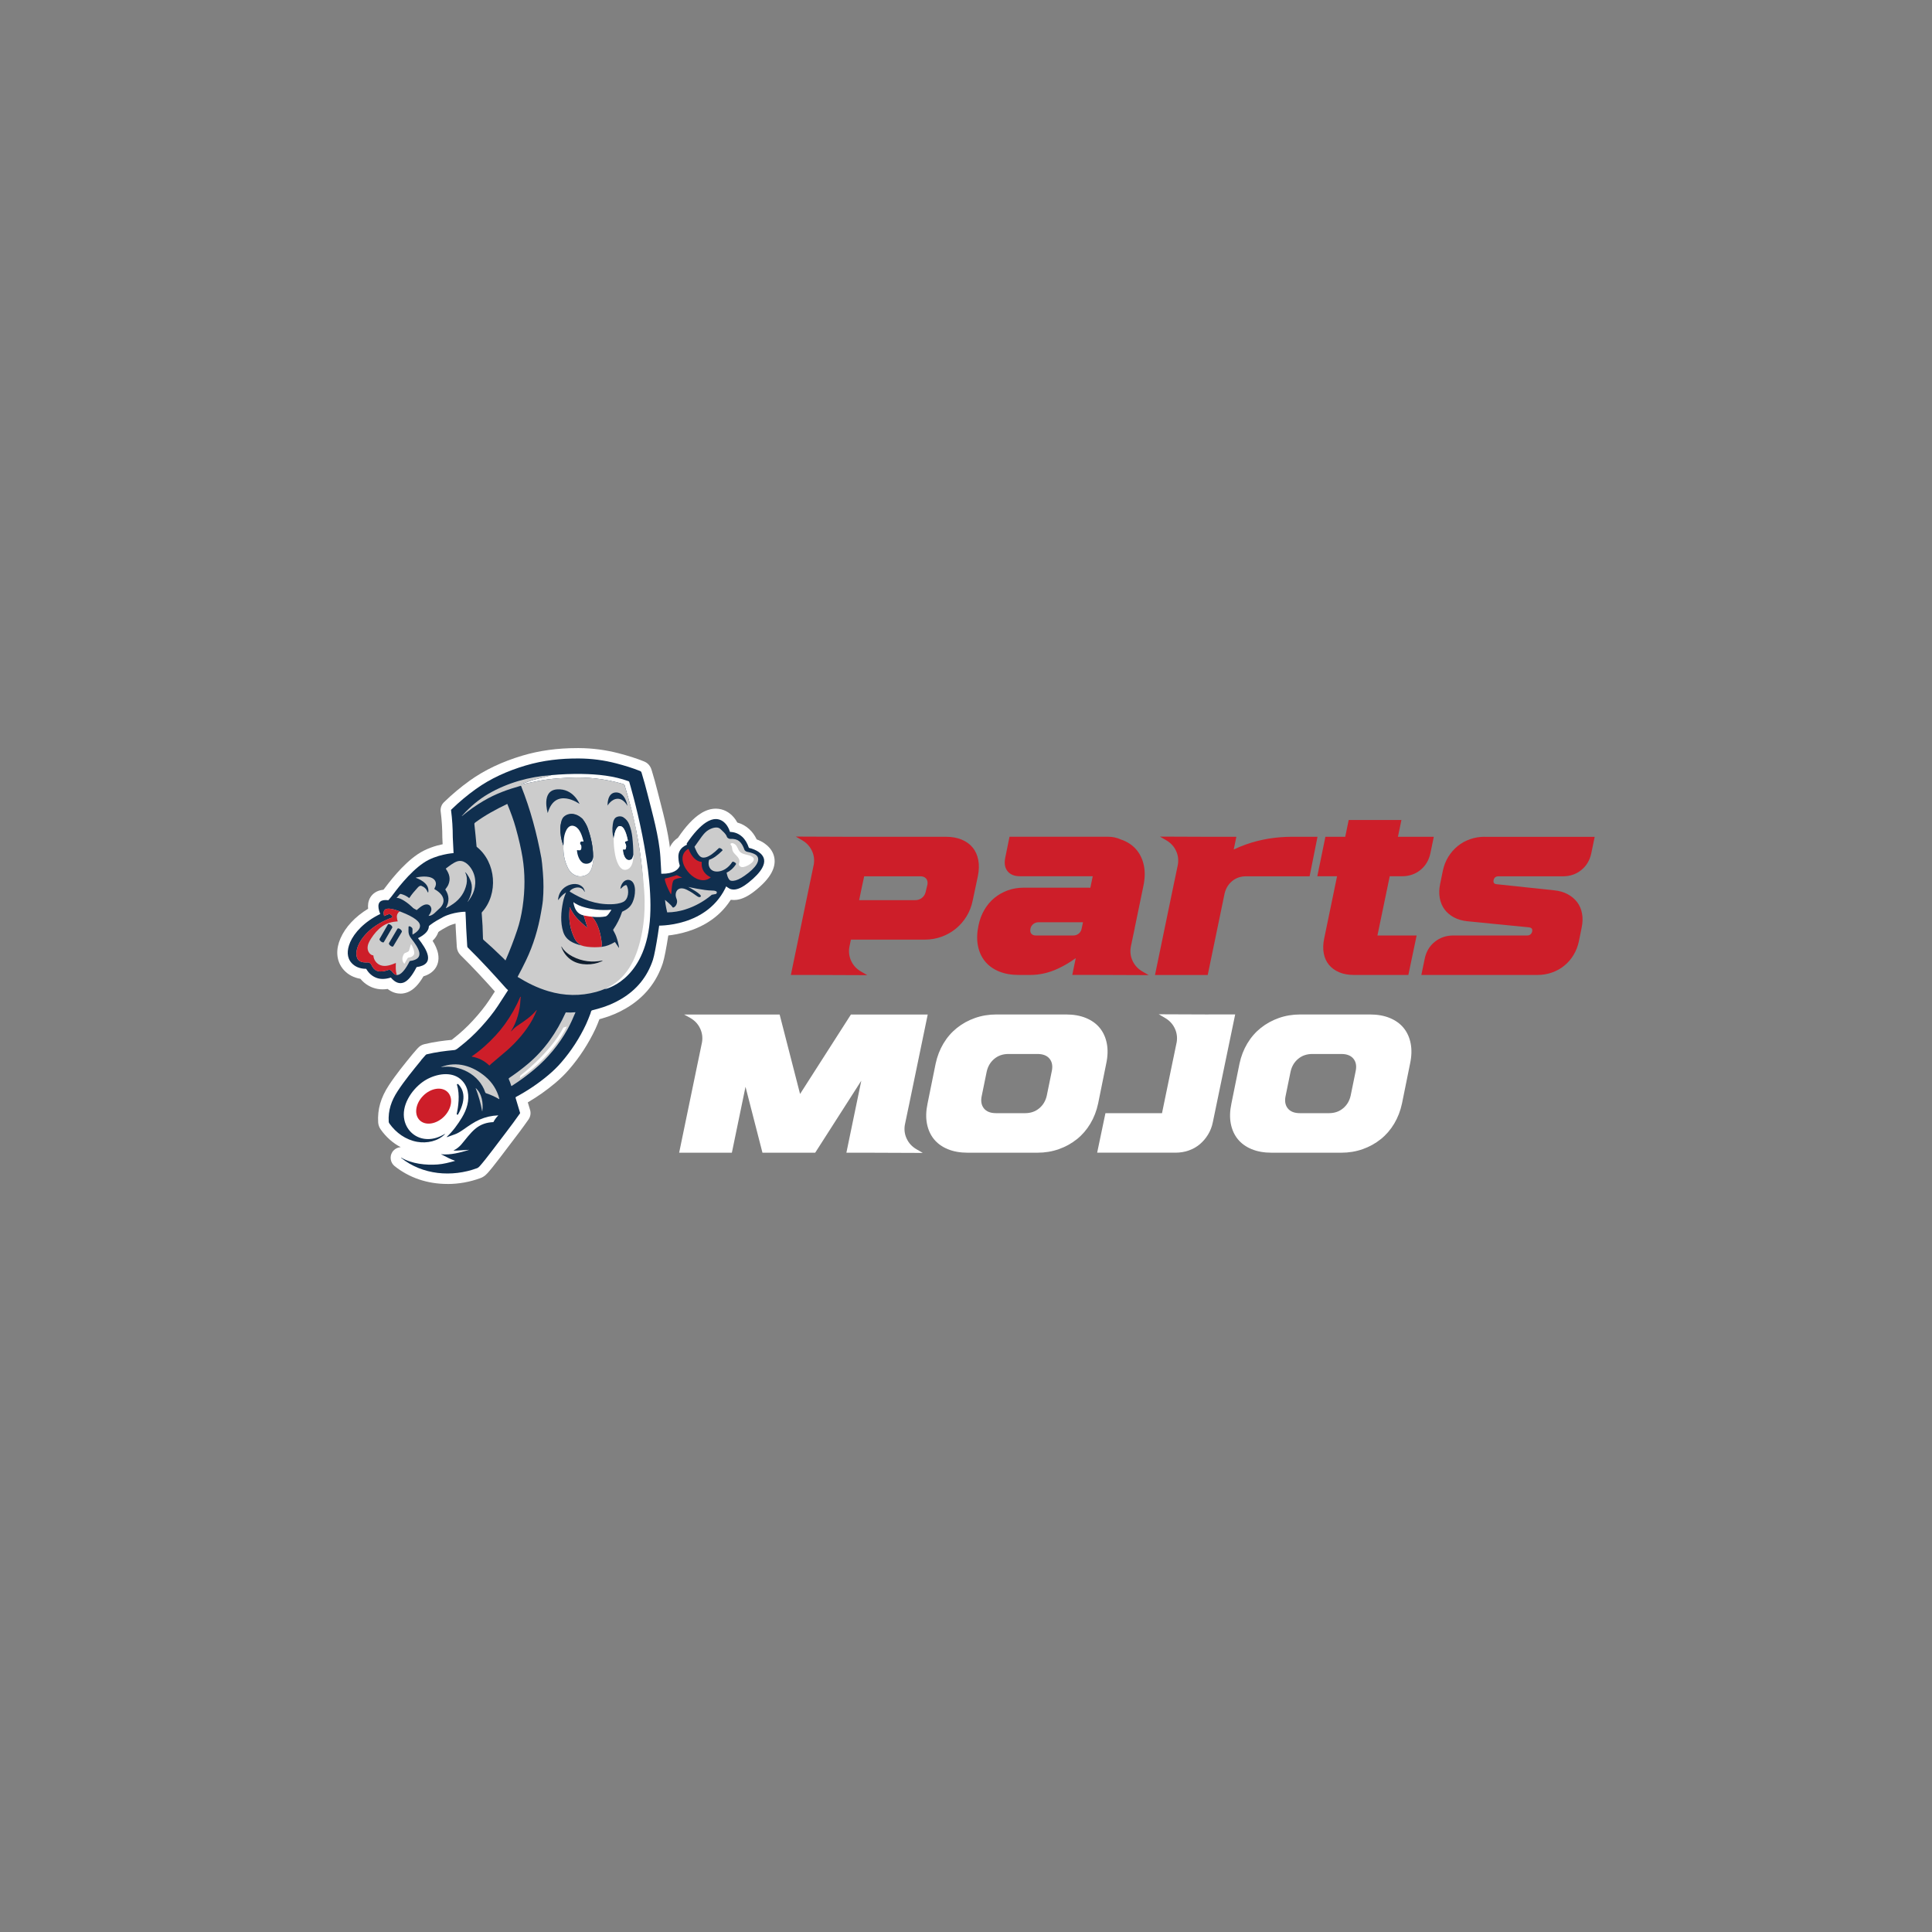 <?xml version="1.0" encoding="UTF-8"?>
<svg id="Layer_1" data-name="Layer 1" xmlns="http://www.w3.org/2000/svg" viewBox="0 0 800 800">
  <rect x="0" y="0" width="800" height="800" fill="#808080" stroke="none"/>
  <defs>
    <style>
      .cls-1 {
        fill: #fff;
      }

      .cls-2 {
        fill: #0f1e2f;
      }

      .cls-3 {
        fill: #102f4f;
      }

      .cls-4 {
        fill: #ccc;
      }

      .cls-5 {
        fill: #b70013;
      }

      .cls-6 {
        fill: #cd1e29;
      }
    </style>
  </defs>
  <path class="cls-1" d="m185.24,490.25c-8.25,0-15.81-2.56-21.86-7.41-1.71-1.37-2.14-3.89-.96-5.75.03-.05.06-.09.09-.14.77-1.12,2.07-1.86,3.43-1.92-3.2-1.66-6.04-4.15-8.29-7.33-.64-.91-.99-1.89-1.06-2.92-.33-5.39,1.07-10.25,4.39-15.33,2.99-4.56,6.45-8.8,9.81-12.9l.22-.26c.37-.46.8-.93,1.22-1.41.24-.27.48-.54.71-.8.75-.86,1.69-1.44,2.72-1.69,4.12-1.01,8.19-1.5,11.39-1.81.07-.05.47-.38.6-.48,3.02-2.35,5.79-4.9,8.23-7.58,2.74-2.99,4.96-5.78,6.61-8.27.82-1.24,1.63-2.47,2.42-3.7-4.22-4.72-9.1-10.04-14.21-15.05-.93-.92-1.46-2.1-1.55-3.43-.16-2.5-.3-4.97-.43-7.44,0-.1-.07-1.87-.09-2.2-1.09.26-2.24.64-3.25,1.18-3.34,1.76-4.68,2.84-5.13,3.26-.61,1.66-2.21,2.83-4.06,2.83h0c-.23,0-.45-.02-.65-.05-1.53.68-3.24,1.06-4.95,1.06-.96,0-1.89-.11-2.78-.33l-1.14,1.25c-.86.95-2.1,1.51-3.38,1.51-1.03,0-2.01-.34-2.84-.99-5.33-4.16-7.67-11.13-5.83-17.32.74-2.47,2.15-4.04,3.17-5.19.33-.37.62-.69.84-.99l.25-.33c2.1-2.8,7.66-10.25,14.06-14.59,3.44-2.33,7.41-3.54,10.35-4.15-.13-2.63-.13-2.67-.13-2.78,0-3.61-.23-7.26-.69-10.84,0-.08-.02-.16-.02-.23-.09-1.27.41-2.58,1.32-3.48h0c3.33-3.26,6.95-6.29,10.75-9.02,6.13-4.39,13.49-7.88,21.89-10.37,7.02-2.08,14.44-3.09,22.7-3.09h.67c5.55.03,11.08.76,16.45,2.16,4.09,1.07,7.43,2.14,10.5,3.38,2.4.96,2.99,3.16,3.19,3.88l.03.09c.81,2.66,1.56,5.37,2.24,8.06.32,1.26.65,2.55.99,3.86,1.92,7.42,4.09,15.83,4.58,23.49.5,7.74.71,13.82.31,22.03-.17,3.51-2.32,18.19-3.61,22.08-2.63,7.98-7.69,14.23-15.04,18.59-3.16,1.87-6.55,3.33-10.1,4.33-.37.1-.74.21-1.11.31l-.03.07c-.49,1.28-1,2.6-1.59,3.86-2.87,6.11-6.57,11.81-11,16.93-1.66,1.92-3.59,3.81-5.73,5.61-3.51,2.95-7.3,5.62-11.31,7.97l.93,3.1c.41,1.32.19,2.78-.62,3.96-2.51,3.6-5.19,7.1-7.77,10.48-1.27,1.67-2.55,3.33-3.8,5.01-.51.68-1.08,1.43-1.73,2.23-.25.31-.5.64-.76.97-.63.82-1.29,1.66-2.02,2.5-.08.1-.17.2-.26.3-.71.85-1.78,2.14-3.5,2.78-4.45,1.64-9.09,2.47-13.77,2.47Zm-.71-41.14c-2.28,0-5.09.98-7.14,2.49-3.54,2.61-6.65,7.32-5.76,11.3.59,2.62,2.67,4.37,5.3,4.46h.25c1.74,0,3.18-.61,4.94-1.59.66-.38,1.41-.59,2.19-.59,1.1-1.34,2.19-2.9,3.25-4.66,1.74-2.88,2.34-5.42,1.84-7.77-.29-1.35-1.12-2.49-2.24-3.07-.71-.37-1.6-.56-2.62-.56Z"/>
  <path class="cls-1" d="m250.39,413.93c-1.64,0-3.19-.94-3.92-2.5-.91-1.95-.23-4.27,1.57-5.44,23.22-15,11.62-62.12,7-77.69-5.23-1.35-10.6-2.04-15.97-2.04-1.05,0-2.12.03-3.18.08-3.36.16-6.17.39-8.36.67-2.2.28-4.79.75-7.71,1.4-1.39.31-2.01.49-2.25.57-.44.14-.93.22-1.39.22h0c-1.81,0-3.47-1.13-4.13-2.82,0-.02-.04-.11-.05-.13-.39-1.06-.35-2.31.12-3.34.46-1.02,1.35-1.87,2.39-2.29,2.83-1.11,4.87-1.8,6.28-2.13.67-.16,1.33-.33,1.99-.51.59-.17,1.23-.32,1.88-.48.84-.2,1.63-.39,2.32-.62.31-.1.62-.17.94-.2,3.69-.34,7.43-.52,11.13-.52.66,0,1.31,0,1.97.02,8.4.14,14.76,1.13,20.61,3.23,1.5.54,2.61,1.72,3.06,3.26,0,0,0,.01,0,.02.6,1.98,11.45,38.55,8.37,61.66-3.23,24.23-19.69,28.99-21.62,29.47-.36.09-.72.14-1.08.14Z"/>
  <path class="cls-1" d="m237.53,416.32c-3.89,0-7.83-.59-11.72-1.75-4.58-1.37-8.67-3.26-13.69-6.33-1.98-1.16-2.7-3.74-1.58-5.83,1.16-2.17,2.3-4.4,3.38-6.65,2.74-5.69,4.72-12.04,5.88-18.87l.14-.78c.19-1.1.46-2.6.55-3.68.3-3.46.3-7.08,0-10.77-.32-3.96-.5-5.15-.56-5.47-1.75-9.48-3.94-17.7-6.81-25.55-3.75,1.21-7.19,2.62-10.78,4.74-2.94,1.74-5.71,3.7-8.23,5.83-.78.66-1.79,1.03-2.81,1.03h0c-1.13,0-2.24-.46-3.04-1.24,0,0-.09-.09-.13-.13-.04-.04-.12-.14-.12-.14-.68-.79-1.06-1.81-1.06-2.85,0-1.11.43-2.19,1.19-2.99,0,0,.3-.32.49-.53,3.47-3.82,7.33-6.98,11.47-9.39,8.19-4.76,17.87-7.64,27.98-8.31.1,0,.19,0,.29,0,1.19,0,2.3.49,3.09,1.3,1.26-.09,2.6-.17,4.04-.24,1.2-.06,2.41-.09,3.6-.09,6.59,0,13.16.9,19.54,2.69l.08.02c2.13.58,3.48,1.77,4.03,3.53.85,2.71,2.3,7.88,2.45,8.44.32,1.08,4.31,14.71,5.85,36.18.62,8.59-.11,16.42-2.23,23.93-3.46,12.26-10.25,19.61-20.76,22.47-3.48.95-7.02,1.43-10.53,1.43Zm-.35-68.15c.32.65.48,1.38.44,2.12-.14,2.73.36,5.14,1.5,7.35.11.21.29.43.55.65.28.25.48.28.62.28s.29-.03.46-.1c.22-.33.4-1.24.53-2.02-.12-.54-.14-1.11-.04-1.68.02-.13.04-.23.05-.32-.04-3.12-.69-6.44-1.99-10.12-.3-.84-.69-1.56-1.19-2.21-.56-.41-.94-.58-1.15-.65-.02.03-.05.05-.07.07-.09.09-.19.22-.27.35-.1.17-.24.46-.25,1-.04,1.85.22,3.58.81,5.27Z"/>
  <path class="cls-1" d="m254.73,343.49c-.64,0-1.28-.14-1.89-.42-1.8-.84-2.78-2.86-2.39-4.81,0,0,.04-.19.14-.51.38-1.14,1.21-2.06,2.3-2.56.57-.26,1.18-.39,1.79-.39.56,0,1.12.11,1.65.33,1.26.52,2.21,1.62,2.55,2.94.34,1.35.03,2.76-.87,3.86-.83,1.02-2.04,1.56-3.29,1.56Z"/>
  <path class="cls-1" d="m260.45,360.46c-4.37,0-6.78-4.42-6.83-8.58,0-.1,0-.2,0-.3-1.72-.19-3.18-1.41-3.66-3.11-.73-2.58-.9-5.19-.5-7.76l.03-.23c.13-.86.32-2.15,1.28-3.7,1.18-1.89,3.43-3.07,5.87-3.07,1.33,0,2.61.35,3.69,1.02,1.91,1.18,3.37,2.95,4.22,5.11.78,1.97,1.3,4.11,1.55,6.35.29,2.57.43,5.18.44,7.74,0,.35-.04.71-.13,1.05l-.06.28c-.99,4.42-4.03,5.15-5.75,5.19-.04,0-.12,0-.16,0Z"/>
  <path class="cls-1" d="m242.79,361.98c-.87,0-1.71-.15-2.51-.44-3.36-1.23-4.9-4.72-5.45-7.43-.1.04-.21.07-.31.1-.4.12-.81.17-1.21.17-1.21,0-2.39-.51-3.22-1.44-.41-.46-.72-.99-.93-1.59-1-2.72-1.48-5.65-1.41-8.66.03-1.51.36-5.29,2.62-7.52,1.66-1.63,3.89-2.54,6.28-2.54,2.82,0,5.55,1.22,7.67,3.42.49.52,2.45,3.46,3.13,5.4,1.64,4.65,2.45,8.94,2.48,13.11,0,.45-.05.93-.17,1.62-.5,3.36-3.41,5.79-6.96,5.79Z"/>
  <path class="cls-1" d="m209.29,401.97c-1.24,0-2.46-.55-3.28-1.48-.28-.33-.75-.76-1.08-1.08-.19-.18-.37-.34-.5-.48-2.25-2.21-4.59-4.38-6.96-6.44-1.45-1.26-1.78-2.74-1.79-3.77-.05-3.44-.22-6.91-.51-10.31-.09-1.35.35-2.63,1.21-3.58,2.51-2.76,3.75-6.69,3.42-10.8-.33-4.05-2.17-7.69-5.04-9.98-.95-.73-1.6-1.91-1.7-3.18-.28-3.1-.58-6.18-.9-9.14-.19-1.84.56-3.51,2.06-4.61,4.84-3.57,9.96-6.19,13.89-8.09.58-.28,1.29-.44,1.94-.44,1.79,0,3.39,1.08,4.08,2.74,1.28,3.16,2.6,6.59,3.68,10.49,1.29,4.64,2.24,8.84,2.84,12.48,1.14,6.95,1.16,14.3.05,21.83-.55,3.73-1.36,7.21-2.42,10.37-1.46,4.33-3.12,8.65-4.95,12.84-.69,1.57-2.29,2.63-4.01,2.63h0Z"/>
  <path class="cls-1" d="m240.28,367.2c-2.32,0-4.5-.83-6.3-2.41-1.07-.94-1.92-2.01-2.53-3.18-1.84-3.55-2.67-7.5-2.45-11.74,0-.16.02-.31.05-.47.02-.11.08-.54.1-1.64.07-3.93,2.25-10.18,7.79-10.18.96,0,1.93.21,2.87.63,3.93,1.75,5.19,6.12,5.94,8.73l.05.17c.39,1.3.13,2.77-.71,3.89,0,0,0,0,0,.01,0,.07,0,.15,0,.22.14-.01.28-.02.43-.02.35,0,.7.04,1.04.13.6.15,1.15.4,1.64.75,1.36.93,2.1,2.6,1.84,4.32l-.08.53c-.38,2.65-1.1,7.58-5.89,9.52-1.22.5-2.49.75-3.76.75h0Z"/>
  <path class="cls-1" d="m258.81,364.49c-4.14,0-7.18-3.6-8.35-9.87-.46-2.48-.68-4.97-.65-7.39,0-.26.03-.52.08-.77.05-.26.09-.51.14-.76.24-1.38.54-3.1,1.72-5.01.52-.84,1.39-2.02,2.9-2.58.68-.25,1.37-.38,2.07-.38,5.35,0,6.82,6.41,7.38,8.82l.06.28c.25,1.06.14,2.15-.31,3.09,1.52.61,2.61,2.05,2.71,3.75.08,1.35-.03,2.73-.33,4.09-.82,3.7-3.23,6.18-6.44,6.65-.32.05-.65.07-.97.07h0Z"/>
  <path class="cls-1" d="m290.68,368.09c-1.28,0-2.55-.59-3.37-1.58-.82-.99-1.17-2.34-.94-3.6.12-.62.22-1.3.11-1.66-.03-.07-.19-.39-.3-.61-.16-.31-.31-.61-.44-.91-.68-1.5-.51-3.27.43-4.62,1.03-1.46,2.19-2.58,3.2-3.56.21-.21.43-.41.65-.63.65-1.73,2.32-2.89,4.17-2.89.86,0,1.76.28,2.48.75,2.07,1.33,3.51,3.36,3.99,5.68.46,2.22-.02,4.54-1.36,6.53-.6.89-1.25,1.68-1.83,2.38-.24.3-.49.59-.72.89-.65.83-1.32,1.48-2.04,2.02-.59.43-1.2.84-1.81,1.2-.66.39-1.45.61-2.22.61Z"/>
  <path class="cls-1" d="m184.67,380.35c-1.54,0-2.98-.83-3.76-2.16-.79-1.36-.79-3.02.01-4.43.65-1.16.64-1.92-.07-2.98-1.03-1.51-1.01-3.5.05-5.02.11-.16.23-.32.34-.48.15-.21.38-.53.45-.65.21-.48.42-.96-.58-2.39-1.39-1.99-.95-4.67.98-6.1l.6-.45c1.44-1.09,3.08-2.32,5.05-3.04.89-.32,1.81-.48,2.74-.48,3.37,0,6.63,2.2,8.72,5.88,2.69,4.73,2.53,10.7-.41,15.58-.5.82-1.05,1.63-1.64,2.4-.82,1.06-2.11,1.71-3.46,1.71-.85,0-1.71-.26-2.42-.74,0,0-.02-.01-.03-.02-.33.26-.66.52-1.01.76-1.1.78-2.28,1.49-3.49,2.11-.65.33-1.35.51-2.07.51h0Z"/>
  <path class="cls-1" d="m294.33,372.99c-1.5,0-2.94-.8-3.72-2.07-.81-1.31-.86-2.94-.14-4.37.07-.14.21-.4-.41-1.02-.02-.02-.04-.04-.06-.07-.83-.87-1.29-2.11-1.22-3.31.07-1.21.65-2.36,1.6-3.14,1.2-1.02,2.34-1.9,3.35-2.59,1.3-.89,2.78-1.37,4.27-1.37,1.35,0,2.67.39,3.81,1.14,2.77,1.82,4.16,5.09,3.45,8.14-.96,4.15-5.11,6.5-9.04,8.25-.6.27-1.24.41-1.88.41Z"/>
  <path class="cls-1" d="m177.57,383.57c-1.6,0-3.13-.9-3.88-2.31-.5.19-1.04.3-1.57.3-1.36,0-2.67-.64-3.5-1.72-.68-.85-.89-1.08-.92-1.12-.9-.91-2.72-2.22-3.54-2.57-1.63-.04-3.15-1.02-3.84-2.51-.71-1.52-.45-3.37.63-4.66.46-.55.92-1.08,1.4-1.6.89-.98,2.17-1.54,3.51-1.54.42,0,.85.05,1.27.16.38.1.75.21,1.12.34.13-.15.25-.29.38-.44-.54-.78-.82-1.72-.77-2.71.11-1.9,1.45-3.5,3.33-3.99.84-.21,2.51-.56,4.5-.56,4.77,0,7.04,2.01,8.1,3.7.61.97,1.15,2.33,1.03,4.05,1.85,1.68,2.94,3.68,3.14,5.82.15,1.6-.11,4.72-3.51,7.58-.18.15-.37.34-.57.54-1.2,1.19-3.21,3.17-6.21,3.24-.03,0-.07,0-.1,0Z"/>
  <path class="cls-1" d="m256.27,396.76c-1.13,0-2.24-.46-3.06-1.25-1.01.36-2.14.65-3.43.83-.19.03-.44.04-.63.04-.79,0-1.57-.2-2.25-.59-1.06-.6-1.86-1.69-2.13-2.88-.02-.09-.04-.19-.05-.28-.09.32-.22.63-.39.93-.78,1.38-2.23,2.2-3.76,2.2-.35,0-.7-.04-1.05-.13-2.32-.58-8.47-2.13-10.49-8.55-1.01-3.19-1.25-6.91-.74-11.08-.15-.12-.28-.25-.41-.39-.84-.91-1.24-2.11-1.13-3.38.21-2.77,1.26-5.17,3.15-7.1,2.05-2.11,5.14-3.42,8.05-3.42,1.42,0,2.75.3,3.97.88,2.34,1.12,3.88,3.03,4.35,5.38.06.28.15.75.14,1.32,2.02.56,4.03.82,6.13.82,0,0,.54,0,.63,0-.39-.68-.73-1.69-.52-2.99.54-3.53,3.25-7.11,7.38-7.11.3,0,.61.02.92.06,3.79.51,6.26,3.86,6.3,8.53.02,2.37-.42,4.61-1.32,6.65-1.21,2.77-3.06,4.33-4.83,5.35-.64,1.64-1.4,3.21-2.28,4.72.15.33.29.68.42,1.04.62,1.72,1.08,3.52,1.37,5.34.2,1.24-.17,2.56-.97,3.52-.84.99-2.06,1.56-3.36,1.56Zm-12.65-8.38c.66.66,1.07,1.5,1.21,2.38,0,0,0-.01,0-.02-.12-.94-.26-1.78-.42-2.53-.26.08-.53.14-.8.18Z"/>
  <path class="cls-1" d="m246.3,396.55c-1.19,0-2.4-.07-3.59-.21-1.33-.16-2.55-.44-3.64-.85-.57-.21-1.09-.55-1.53-.98-.14-.14-.29-.26-.46-.36-.82-.49-1.5-1.2-2.29-2.38-.37-.57-.71-1.16-.99-1.78-1.76-3.79-2.56-7.84-2.38-12.07.04-.83.08-1.63.13-2.39.16-2.38,2.04-4.18,4.36-4.18,1.38,0,3.16.71,4.05,2.71.08.18.17.37.28.56.49-.18,1.02-.28,1.56-.28.22,0,.46.02.68.05l.45.07c1.49.21,3.97.56,5.84,2.74,2.53,2.95,4.08,7.25,4.73,13.16.05.49.06.94.02,1.35.19,2.31-1.48,4.37-3.79,4.65,0,0-.02,0-.03,0-1.12.13-2.27.19-3.39.19h0Z"/>
  <path class="cls-1" d="m247.73,384.06c-2.02,0-4.23-.24-6.75-.73-2.98-.59-6.74-2.61-7.81-8.91-.23-1.25.12-2.58.95-3.58.82-.98,2.07-1.56,3.34-1.56.7,0,1.38.16,2.02.49.46.24.81.5,1.04.69.89.49,1.45.72,1.78.82,2.54.82,5.24,1.24,8.02,1.24.79,0,1.61-.03,2.42-.1.12-.01.25-.02.37-.02,1.61,0,3.12.9,3.86,2.33s.62,3.19-.29,4.51l-.19.3c-.95,1.46-2.39,3.67-4.97,4.18-1.17.23-2.45.34-3.82.34Z"/>
  <path class="cls-1" d="m163.35,388.45c-1.58,0-3.05-.87-3.8-2.26-.37-.69-1.09-2.51.27-4.59,1.46-2.24,3.1-4.41,4.86-6.45.89-1.03,2.18-1.63,3.52-1.63.98,0,1.93.31,2.74.89.84.6,1.68,1.22,2.5,1.85.05.04,3.93,3.06,3.11,6.76-.71,3.2-4.17,4.16-6.16,4.46-.21.03-.43.05-.64.05-.8,0-1.59-.23-2.27-.64-.2-.04-.39-.08-.58-.14-.15.14-.3.29-.45.43-.91.85-1.95,1.28-3.1,1.28Z"/>
  <path class="cls-1" d="m243.15,403.66c-3.18,0-6.11-.77-8.49-2.23-2.87-1.76-4.95-4.32-6.18-7.6-.27-.73-.37-1.48-.31-2.24.2-2.22,2.08-4,4.32-4,1.65,0,3.2.99,3.92,2.48.27.54,1.44,1.58,2.75,2.24,2.07,1.04,4.15,1.54,6.36,1.54,1,0,2.05-.11,3.1-.32.28-.06.64-.1.93-.1,1.87,0,3.52,1.18,4.12,2.94.61,1.79,0,3.71-1.52,4.89-.42.32-.88.6-1.37.82-2.31,1.04-4.95,1.58-7.63,1.58h0Z"/>
  <path class="cls-1" d="m202.66,445.5c-1.17,0-2.28-.45-3.12-1.25-1.38-1.31-2.97-2.11-4.87-2.44-1.76-.29-3.18-1.61-3.58-3.36s.32-3.55,1.83-4.6c3.08-2.09,6.06-4.71,9.13-8.01,1.21-1.3,2.37-2.72,3.45-4.21,2.4-3.31,4.4-6.85,5.94-10.5.69-1.64,2.29-2.7,4.06-2.7.84,0,1.73.27,2.43.73.05.03.09.06.14.09,1.45,1.03,2.2,2.93,1.77,4.66-.01.1-.02.22-.03.36,0,.13-.01.26-.02.39.89-.62,1.79-.77,2.47-.77,1.45,0,2.82.74,3.62,1.95.48.74,1.17,2.28.28,4.31l-.29.66c-.48,1.11-.97,2.26-1.58,3.37-3.43,6.25-8.23,11.15-11.66,14.15-1.3,1.14-3.45,2.96-6.39,5.42-.9,1.14-2.2,1.77-3.6,1.77Z"/>
  <path class="cls-1" d="m211.79,454.01c-2,0-3.76-1.35-4.27-3.29-.19-.7-.5-1.43-.87-2.31-.66-1.56-.39-3.33.7-4.63.02-.02.04-.05.06-.07.36-.41.77-.77,1.23-1.08,2.48-1.67,4.89-3.48,7.17-5.4,6.05-5.1,10.65-11.37,14.47-19.71.72-1.59,2.32-2.61,4.06-2.61.09,0,.2,0,.3.01h0c.41.03.81.04,1.22.04.64,0,1.29-.03,1.92-.1.15-.02.3-.02.45-.02,1.44,0,2.83.74,3.63,1.94.8,1.2.95,2.77.4,4.1l-.38.9c-.91,2.13-1.78,4.14-3.11,6.53-3.71,6.68-8.8,12.83-14.71,17.79-3.12,2.62-6.46,5.06-9.91,7.24-.69.44-1.54.68-2.36.68h0Z"/>
  <path class="cls-1" d="m206.68,459.43c-.76,0-1.55-.21-2.21-.59-1.44-.85-2.97-1.54-4.56-2.07-1.49-.5-2.61-1.63-3.1-3.1-1.5-4.51-6.28-7.66-11.61-7.66-.64,0-1.28.05-1.9.14-.05,0-.1.02-.15.02-.17.02-.34.03-.51.03-1.91,0-3.61-1.27-4.16-3.1-.65-2.16.49-4.48,2.58-5.29,2.37-.94,4.84-1.41,7.35-1.41,5.36,0,10.69,2.12,15.41,6.14,3.53,3.01,5.93,6.83,7.11,11.36.34,1.29.05,2.73-.76,3.79-.83,1.08-2.14,1.73-3.5,1.73Z"/>
  <path class="cls-1" d="m199.67,464.5c-1.76,0-3.86-1.18-4.31-3.76-.49-2.79-1.31-5.7-2.45-8.66-.5-1.29-.35-2.76.41-3.93.8-1.22,2.16-1.96,3.62-1.96,1.01,0,1.98.36,2.75.99h0c4.1,3.37,4.9,9.32,4.33,13.4-.39,2.7-2.52,3.92-4.34,3.92h0Z"/>
  <path class="cls-1" d="m177.46,469.59c-2.61,0-5-.95-6.73-2.67-4.14-4.12-3.51-11.25,1.44-16.23,2.66-2.68,6.12-4.22,9.49-4.22,2.61,0,5,.95,6.73,2.67,4.14,4.12,3.51,11.25-1.44,16.23-2.66,2.68-6.12,4.22-9.49,4.22h0Z"/>
  <path class="cls-1" d="m165.79,411.42c-1.87,0-3.63-.64-5.27-1.91-.71.1-1.4.16-2.07.16-1.44,0-2.81-.24-4.08-.71-2.02-.75-3.74-1.98-5.13-3.66-2.71-.45-5.04-1.66-6.81-3.58-1.69-1.82-2.64-4.13-2.76-6.67-.1-2.07.34-4.25,1.31-6.48,2.02-4.69,6.11-9.04,11.45-12.28-.15-1.45-.01-3.08.85-4.58,1-1.74,2.75-2.88,4.93-3.21.47-.07.96-.11,1.48-.11,1.08,0,2.25.16,3.59.47,3.02.51,11.79,3.13,15.9,7.82,1.46,1.67,2.49,4,2.69,6.09.2,2.09-.45,4.11-1.88,5.86-.26.32-.55.63-.86.93,1.09,1.75,1.97,3.61,2.3,5.49.5,2.86-.4,4.86-1.25,6.03-1.08,1.49-2.7,2.56-4.83,3.19-2.03,3.47-4.09,5.56-6.41,6.53-1.02.42-2.07.64-3.13.64Z"/>
  <path class="cls-1" d="m164.45,408.04c-.17,0-.34,0-.52-.02-1.04-.09-2.42-.48-3.79-1.71-.84.17-1.65.26-2.43.26-1.13,0-2.19-.18-3.17-.55-1.55-.58-2.84-1.65-3.87-3.2-2.32-.16-4.14-.94-5.42-2.34-1.22-1.31-1.91-3.11-1.99-5.18-.07-1.81.33-3.73,1.19-5.7,1.82-4.16,5.44-7.95,10.15-10.78-.16-1.62.15-3.04.94-4.24.91-1.39,2.38-2.3,4.14-2.57.4-.06.81-.09,1.23-.09,1.01,0,2.12.16,3.4.5.05.01.1.03.15.04.85.23,1.69.51,2.63.86.79.3,1.68.66,2.62,1.07,3.05,1.34,5.19,2.71,6.56,4.2,1.41,1.53,1.84,3.08,1.94,4.11.13,1.28-.06,3.19-1.64,5.13-.25.31-.52.61-.83.89,1.02,1.56,1.83,3.19,2.13,4.86.45,2.49-.36,4.27-1.13,5.32-.95,1.31-2.37,2.25-4.22,2.81-.61,1.05-1.2,1.94-1.81,2.7-1.21,1.51-2.47,2.53-3.85,3.11-.79.33-1.6.5-2.42.5Z"/>
  <path class="cls-1" d="m162.54,396.29c-1.49,0-2.68-.65-3.41-1.19-2.32-1.72-3.07-4.56-1.77-6.75l3.52-5.98c.84-1.42,2.34-2.26,4.02-2.26,1.2,0,2.39.42,3.46,1.23,2.31,1.74,3.04,4.59,1.73,6.79l-3.55,5.94c-.84,1.4-2.33,2.23-4,2.23Z"/>
  <path class="cls-1" d="m158.65,394.56c-1.48,0-2.67-.65-3.41-1.19-2.35-1.73-3.09-4.49-1.81-6.72l3.45-6.03c.83-1.45,2.34-2.31,4.04-2.31,1.51,0,2.71.67,3.45,1.22,2.34,1.76,3.07,4.53,1.77,6.75l-3.48,5.99c-.84,1.43-2.34,2.28-4.02,2.28h0Z"/>
  <path class="cls-1" d="m168.26,409.18c-.05-.02-.11-.04-.16-.04.05.02.11.03.16.04Z"/>
  <path class="cls-1" d="m164.31,408.04c-.12,0-.25,0-.37-.02-1.04-.09-2.42-.48-3.79-1.71-.84.17-1.65.26-2.43.26-1.13,0-2.19-.18-3.17-.55-1.55-.58-2.84-1.65-3.87-3.2-2.32-.16-4.14-.94-5.42-2.34-1.22-1.31-1.91-3.11-1.99-5.18-.07-1.81.33-3.73,1.19-5.7,1.82-4.16,5.44-7.95,10.15-10.78-.16-1.62.15-3.04.94-4.24.91-1.39,2.38-2.3,4.14-2.57.4-.06.81-.09,1.23-.09,1.01,0,2.12.16,3.4.5.05.01.1.03.15.04.85.23,1.69.51,2.63.86,1.56.59,2.64,2.02,2.78,3.68.1,1.17-.28,2.31-1.03,3.18.37,1.14.25,2.39-.35,3.45-.71,1.27-2.02,2.09-3.47,2.18-1.88.13-3.11.5-4.25,1.3-1.23.86-2.4,2.16-3.49,3.86-.24.38-.41.68-.52.9,1.26.72,2.11,2.06,2.17,3.59,0,.03.08.13.13.15.05.02.15.02.22.02.81,0,2.17-.56,2.99-.9.53-.22,1.09-.33,1.65-.33.88,0,1.75.27,2.48.79,1.21.85,1.9,2.26,1.83,3.73-.06,1.22-.12,2.48.14,3.32.5,1.38.26,2.92-.64,4.09-.82,1.07-2.09,1.68-3.42,1.68Z"/>
  <path class="cls-1" d="m169.03,380c-.76,0-1.52-.2-2.22-.62l-.12-.07c-2.04-1.13-2.81-3.68-1.74-5.75.76-1.48,2.27-2.34,3.84-2.34.62,0,1.25.13,1.85.42.29.14.56.3.84.49,1.92,1.32,2.45,3.93,1.18,5.89-.82,1.28-2.21,1.98-3.63,1.98Z"/>
  <path class="cls-1" d="m272.56,387.61c-.57,0-.88-.02-.88-.02-2.32-.13-4.15-2.06-4.1-4.39l.38-21.56c.02-1.19.53-2.32,1.41-3.12.8-.72,1.83-1.12,2.9-1.12.11,0,.23,0,.34.01.55.04,1.08.07,1.56.07h0c2.15,0,3.11-.44,3.34-.63-.18-1.53.46-3.05,1.71-3.98.76-.56,1.66-.85,2.57-.85.68,0,1.36.16,1.99.48l19.24,9.98c2.01,1.04,2.87,3.45,1.98,5.53-7.98,18.65-28.43,19.6-32.45,19.6Z"/>
  <path class="cls-1" d="m303.83,372.66c-1.08,0-2.13-.2-3.14-.58-.67-.26-2.58-1.52-4.19-2.62-1.35.64-3,1.11-4.87,1.11-2.16,0-4.29-.61-6.36-1.8-.07-.04-.14-.09-.21-.13-2.76-1.67-4.75-3.47-5.98-5.37-2.09-3.25-2.42-6.22-2.5-8.18-.13-3.43,1.38-6.33,4.18-8.21.03-.04.05-.08.08-.12,3.09-4.58,6.17-7.88,9.14-9.81,2.15-1.4,4.29-2.1,6.37-2.1h.17c2.86.05,5.42,1.33,7.4,3.68.51.61.98,1.3,1.38,2.06,1.81.49,3.45,1.39,4.9,2.7,1.27,1.15,2.31,2.56,3.13,4.28,1.25.47,2.37,1.04,3.32,1.72,2.87,2.03,3.77,4.42,4.02,6.08.31,2-.14,4.09-1.32,6.21-1.32,2.36-3.55,4.77-6.8,7.35-2.72,2.16-5.18,3.36-7.51,3.67-.4.05-.81.08-1.2.08Z"/>
  <path class="cls-1" d="m303.27,369.06c-.8,0-1.56-.13-2.25-.38-.84-.31-1.58-.82-2.21-1.52-.02-.02-.17-.2-.23-.27-.05-.06-.11-.13-.16-.19-.34-.46-.64-.96-.9-1.51-.21.01-.42.02-.63.02-.33,0-.64-.02-.95-.05-.03,0-.15-.02-.18-.02-.64-.08-1.26-.22-1.84-.43-1.14-.41-2.15-1.1-2.94-2.01-.04-.04-.08-.09-.12-.14-.82-1-1.37-2.17-1.62-3.44-3.4-1.12-4.95-5.02-5.56-6.57,0,0-.15-.38-.15-.38-.53-1.38-.31-2.93.57-4.11.6-.81,1.13-1.58,1.62-2.28,1.69-2.43,3.15-4.53,5.57-5.9,1.81-1.03,3.59-1.55,5.28-1.55.11,0,.22,0,.33,0,1.78.07,3.43.81,4.63,2.08.09.09.21.2.34.32.6.56,1.45,1.35,2.16,2.37,1.86.18,3.45.8,4.73,1.85,1.16.95,2.12,2.22,2.89,3.86,1.42.38,2.58.85,3.5,1.45,1.57,1.01,2.62,2.54,2.97,4.29.25,1.26.24,3.26-1.19,5.61-1.2,1.98-3.24,3.96-6.23,6.05-2.44,1.7-4.61,2.63-6.65,2.82-.29.03-.55.04-.8.04Z"/>
  <path class="cls-1" d="m291.12,368.79c-1.31,0-2.64-.27-3.95-.8-.02,0-.31-.13-.31-.13-2.12-.94-4.13-2.56-5.69-4.59-1.77-2.3-2.79-4.92-2.88-7.37-.13-3.44,1.55-6.42,4.58-8.18.67-.39,1.41-.58,2.17-.58.47,0,.94.08,1.4.23,1.18.4,2.13,1.3,2.6,2.46.66,1.62,1.43,2.72,1.97,2.79,1.15.12,2.2.69,2.92,1.58s1.06,2.04.93,3.19c-.06.51.03.92.25,1.22,0,.01.02.03.03.04.24.3.53.52.89.67,1.36.59,2.33,1.85,2.55,3.32.22,1.47-.33,2.95-1.46,3.92-1.71,1.46-3.78,2.23-5.99,2.23Z"/>
  <path class="cls-1" d="m276.27,382.12c-1.98,0-3.71-1.35-4.19-3.27-.09-.35-.87-3.53-1.02-5.97-.1-1.71.81-3.32,2.34-4.1.62-.32,1.3-.47,1.97-.47.14,0,.28,0,.42.02.19-.65.48-1.26.85-1.83,1.24-1.89,3.28-2.97,5.6-2.97.18,0,.35,0,.53.02.66-.39,1.42-.61,2.21-.61.32,0,.64.04.96.11,2.35.54,6.8,1.39,8.78,1.39,3.89,0,5.44,1.77,6.06,3.26.77,1.85.29,4.02-1.21,5.52-.61.6-1.38,1.02-2.22,1.18l-.7.14c-2.67,2.13-10.38,7.51-20.34,7.59h-.04Z"/>
  <path class="cls-1" d="m277.87,374.62c-3,0-4.1-2.46-5.27-5.06-1.51-3.37-1.58-4.69-1.6-5.18-.13-2.56,1.59-4.67,4.01-4.95.51-.09,2.3-.62,3.87-1.15.44-.15.91-.22,1.37-.22.61,0,1.22.13,1.79.39l2.27,1.03c1.79.81,2.81,2.74,2.47,4.67-.34,1.94-1.95,3.4-3.91,3.56-.11,0-.23.02-.35.04-.07.59-.12,1.23-.15,1.6-.14,1.65-.31,3.7-2.55,4.82-.6.3-1.27.46-1.94.46h0Z"/>
  <path class="cls-1" d="m307.46,363.37c-.42,0-.83-.04-1.24-.12-2.44-.49-4.3-2.5-4.52-4.88-.04-.44-.02-.85.02-1.2l-.04-.04c-.78-.78-1.95-1.96-2.49-3.79-.14-.48-.21-.9-.26-1.24-.84-1.32-1-2.92-.38-4.37.75-1.77,2.56-2.92,4.59-2.92,1.53,0,3.05.62,4.28,1.74,1.09.99,1.63,2.13,1.99,2.89.02.04.03.08.05.11.19.05.43.11.63.15,1.09.25,2.57.6,3.97,1.61.9.65,1.57,1.46,1.97,2.41,1,2.35.23,4.99-2.01,6.88-1.16.98-2.47,1.74-3.89,2.26-.6.22-1.54.52-2.68.52Z"/>
  <path class="cls-1" d="m215.24,450.77c-.84,0-1.68-.24-2.4-.73-1.45-.97-2.17-2.72-1.83-4.43l.22-1.08c.21-1.04.79-1.97,1.64-2.6.11-.08,11.52-8.76,16.61-18.45.53-1.02,1.45-1.78,2.55-2.12l1.41-.43c.42-.13.84-.19,1.27-.19,1.15,0,2.27.46,3.09,1.3,1.13,1.16,1.52,2.85,1,4.38-.68,2.02-7.08,14.26-21.16,23.63-.72.48-1.56.72-2.39.72Z"/>
  <path class="cls-1" d="m189.44,465.9c-1.42,0-2.74-.63-3.62-1.74-.88-1.1-1.21-2.52-.9-3.9.86-3.86.93-7.41.2-9.72-.45-1.41-.2-2.95.66-4.13.87-1.18,2.26-1.89,3.73-1.89,1.27,0,2.5.53,3.38,1.45,2.45,2.54,5.78,8.21.58,17.55-.82,1.47-2.36,2.38-4.04,2.38Z"/>
  <path class="cls-1" d="m167.46,403.36c-.74,0-2.15-.2-3.34-1.54-1.71-1.83-2.8-5.19-.6-8.99.6-1.04,1.45-1.63,2.17-2.01l.24-.8c.47-1.94,2.22-3.38,4.3-3.38,1.58,0,3.05.85,3.84,2.23,2.13,3.78,2.37,6.83.73,9.08-.98,1.34-2.14,2.01-3.08,2.36-.11.2-.24.43-.38.71-.75,1.41-2.27,2.33-3.86,2.33Z"/>
  <path class="cls-1" d="m226.8,340.97c-1.89,0-3.56-1.23-4.12-3.04-.37-1.19-2.06-7.34.91-11.69,1.05-1.54,3.08-3.43,6.76-3.69.35-.02.68-.04,1.01-.04,7.22,0,11.33,5.52,12.62,8.77.7,1.78.15,3.82-1.36,4.99-.78.61-1.72.91-2.65.91-.88,0-1.77-.27-2.52-.81-.55-.38-2.51-1.51-4.08-1.51-.51,0-1.56,0-2.41,2.97-.52,1.84-2.19,3.11-4.1,3.13h-.05Z"/>
  <path class="cls-1" d="m259.82,338.04c-1.58,0-3.08-.87-3.84-2.34-.07-.13-.18-.28-.28-.41-.15.15-.3.32-.39.48-.75,1.42-2.16,2.22-3.71,2.22-.32,0-.65-.03-.97-.11-1.9-.41-3.23-2.13-3.34-4.07-.05-.8-.15-4.94,2.45-7.7,1.4-1.49,3.26-2.28,5.38-2.29,5.25,0,8.29,4.65,8.98,9.26.31,2.1-.94,4.12-2.97,4.76-.43.14-.87.2-1.3.2Z"/>
  <g>
    <g>
      <path class="cls-3" d="m174.35,439.02c.57-.7,1.25-1.41,1.87-2.13.14-.16.29-.27.45-.31,3.77-.92,7.55-1.41,11.41-1.77.83-.08,1.56-.79,2.24-1.32,3.22-2.51,6.14-5.2,8.76-8.07,2.9-3.18,5.24-6.11,7.02-8.81,1.43-2.17,2.84-4.34,4.23-6.52.03-.04.02-.11-.02-.14-.32-.26-.61-.55-.9-.87-5.07-5.7-10.23-11.34-15.68-16.68-.16-.16-.25-.37-.26-.64-.15-2.46-.3-4.92-.43-7.38-.02-.39-.23-6.36-.3-6.84,0-.05-5.22.05-9.36,2.24-3.74,1.97-7.08,4.19-7.17,5.59,0,.07-1.02-.51-1.07-.47-2.25,1.75-5.97,2.06-8.34.34-.06-.04-.11-.04-.16.01l-3.15,3.46c-.11.12-.23.13-.37.03-3.74-2.92-5.75-8-4.35-12.69.65-2.18,2.18-3.28,3.33-4.82,1.79-2.39,7.22-9.83,13.28-13.94,5.33-3.61,12.43-4.04,12.43-4.04,0,0-.32-6.4-.32-6.46,0-3.81-.24-7.61-.73-11.39,0-.03,0-.06.03-.08,3.19-3.12,6.61-5.99,10.25-8.6,6.16-4.42,13.16-7.53,20.6-9.74,7.27-2.16,14.54-2.96,22.12-2.91,5.22.03,10.35.7,15.39,2.02,3.38.88,6.73,1.89,9.98,3.2.48.19.56.78.69,1.22.79,2.6,1.52,5.22,2.19,7.86,2.09,8.31,4.9,18.02,5.45,26.57.5,7.69.69,13.55.3,21.55-.17,3.48-2.31,17.65-3.39,20.93-2.31,6.99-6.69,12.41-13.14,16.23-2.85,1.69-5.87,2.99-9.07,3.89-.99.28-1.98.55-2.98.81-.49.13-.53.93-.67,1.28-.59,1.5-1.16,3.06-1.82,4.46-2.71,5.79-6.16,11.09-10.36,15.93-1.53,1.76-3.28,3.47-5.25,5.13-4.1,3.45-8.56,6.46-13.38,9.05-.19.1-.25.26-.19.46l1.83,6.11c.03.1.01.19-.04.28-3.65,5.23-7.65,10.24-11.47,15.35-.48.65-1.03,1.36-1.64,2.12-.88,1.11-1.72,2.26-2.65,3.32-.55.63-1.22,1.59-2,1.88-10.41,3.83-22.6,2.82-31.44-4.26-.03-.02-.03-.04-.01-.07l.03-.04s.02-.01.03,0c4.29,2.55,10.23,3.21,15.09,2.83,2.38-.18,4.75-.81,7.03-1.43.17-.05.17-.1,0-.16-1.81-.63-3.41-1.49-5.11-2.38-.12-.07-.33-.09-.46-.19-.08-.05-.07-.08.03-.07,3.85.39,7.84-.7,11.5-1.82.07-.02.07-.03,0-.02-1.71.12-3.42.23-5.12.33-.39.02-.8.02-1.21,0-.11,0-.12-.04-.02-.09,1.23-.64,2.28-1.46,3.15-2.46,1.81-2.1,3.65-4.79,6.03-6.69,2.1-1.67,4.48-2.44,7.15-2.55.06,0,.11-.04.14-.09.51-.98,1.15-1.85,1.93-2.63.05-.05.04-.08-.03-.08-2.68.11-5.22.69-7.65,1.75-2.18.95-4.54,2.59-6.63,4.06-1.49,1.05-2.7,1.73-3.62,2.04-1.09.37-2.13.74-3.1,1.11-.34.13-.37.07-.11-.18,2.41-2.27,4.45-5.08,6.15-7.9,2-3.33,3.18-7.05,2.36-10.89-.54-2.54-2.16-4.8-4.47-6.01-4.39-2.28-10.51-.51-14.31,2.29-4.62,3.4-8.76,9.72-7.41,15.72,1.01,4.49,4.75,7.68,9.38,7.82,2.87.09,5.1-.84,7.43-2.14.12-.07.14-.05.04.05-2.92,2.99-7.52,3.95-11.55,3.24-4.74-.83-8.78-3.73-11.53-7.61-.16-.23-.25-.46-.27-.69-.29-4.76,1.12-8.77,3.69-12.69,2.92-4.46,6.38-8.67,9.76-12.8Z"/>
      <path class="cls-1" d="m216.08,324.74l.02.06c.02.05.08.08.14.06.56-.19,1.45-.41,2.67-.68,3.05-.68,5.75-1.16,8.09-1.46,2.3-.3,5.2-.53,8.7-.7,7.4-.36,14.65.46,21.77,2.45.5.14,1.02.25,1.16.68,0,0,.05.17.15.5,1.68,5.62,20.58,65.27-8.38,83.97.22-.07,15.41-3.26,18.42-25.86,3-22.47-7.93-58.88-8.23-59.88,0-.01,0-.02,0-.02-.02-.08-.07-.29-.37-.4-6.19-2.22-12.64-2.87-19.22-2.98-4.21-.07-8.42.09-12.63.48-1.44.47-3.02.77-4.38,1.15-.72.2-1.45.39-2.18.56-1.18.27-3.07.92-5.66,1.93-.05.02-.08.08-.06.13Z"/>
      <path class="cls-4" d="m191.27,337.91s.04.02.06,0c2.73-2.3,5.67-4.38,8.82-6.24,5.17-3.05,10.03-4.74,15.44-6.28.08-.02.16.02.19.1,3.86,9.69,6.48,19.48,8.41,29.92.16.85.36,2.82.61,5.9.32,3.95.32,7.78,0,11.5-.14,1.55-.52,3.57-.73,4.81-1.17,6.88-3.22,13.73-6.25,20.02-1.11,2.3-2.26,4.57-3.47,6.81-.02.03,0,.08.03.1,4.02,2.45,7.93,4.45,12.67,5.87,6.65,1.99,13.28,2.09,19.87.3,9.98-2.71,15.05-9.94,17.74-19.48,1.2-4.27,2.85-11.76,2.08-22.45-1.56-21.68-5.69-35.29-5.69-35.29,0,0-1.56-5.58-2.43-8.36-.13-.43-.66-.54-1.16-.68-7.12-1.99-14.37-2.81-21.77-2.45-3.5.17-6.4.4-8.7.7-2.34.3-5.04.79-8.09,1.46-1.22.27-2.11.5-2.67.68-.05.02-.12-.01-.14-.06l-.02-.06c-.02-.05,0-.11.06-.13,2.59-1.02,4.47-1.66,5.66-1.93.73-.17,1.46-.36,2.18-.56,1.35-.38,2.94-.68,4.38-1.15-9.12.61-18.26,3.18-26.1,7.74-3.92,2.28-7.4,5.21-10.45,8.57-.22.24-.39.43-.54.58-.02.02-.02.04,0,.06Zm40.79,4.89c.03-1.16.31-2.2.86-3.11.25-.42.56-.82.92-1.19,0,0,0,0,0,0,.11-.15,2.55-3.37,7.36.57,0,.01,0,.02.02.05.93,1.1,1.65,2.36,2.15,3.79,1.34,3.8,2.21,7.7,2.23,11.7,0,.16-.04.46-.12.92.07.02.13.04.18.08.06.04.08.09.07.16-.36,2.41-.62,5.6-3.32,6.69-1.97.8-3.99.49-5.59-.91-.67-.58-1.18-1.22-1.54-1.91-1.49-2.88-2.15-6.07-1.98-9.55-.03-.04-.06-.09-.09-.15-.84-2.27-1.23-4.64-1.17-7.12Z"/>
      <path class="cls-4" d="m254.66,339.22c.04-.05.05-.09.03-.1-.02.06-.03.1-.03.1Z"/>
      <path class="cls-3" d="m258.08,338.4c1.18.73,1.99,1.77,2.48,3.03.64,1.62,1.06,3.37,1.27,5.24.27,2.43.41,4.85.41,7.27-.26,1.04-.32,2.17-1.74,2.2-1.85.05-2.54-2.91-2.56-4.31,0-.05.04-.09.09-.09h.85c.07-.01.13-.05.16-.12.36-.87.35-1.75-.18-2.53-.14-.2-.09-.47.11-.61.22-.15.46-.24.72-.27.23-.02.32-.14.26-.37-.34-1.44-1.35-6.59-3.81-5.67-.2.08-.45.35-.74.81-.91,1.46-.98,2.73-1.28,4.31-.56-1.98-.69-3.95-.38-5.91.13-.82.17-1.43.72-2.32.63-1.01,2.47-1.37,3.62-.66Z"/>
      <path class="cls-3" d="m241.2,339.06s1.67,2.41,2.17,3.84c1.34,3.8,2.21,7.7,2.23,11.7,0,.16-.04.46-.12.92-.24,1.81-2.25,2.5-3.73,1.97-1.86-.68-2.75-3.59-2.85-5.36,0-.07.06-.13.13-.12.61.09,1.5.34,1.66-.59.06-.38.07-.75.02-1.13-.05-.42-.44-.65-.48-.94-.14-.89.57-1.03,1.24-.88.1.02.18-.07.15-.16-.59-2.06-1.44-5.19-3.6-6.15-3.25-1.45-4.54,3.61-4.58,5.69-.02,1-.07,1.74-.15,2.24-.03-.04-.06-.09-.09-.15-.84-2.27-1.23-4.64-1.17-7.12.04-1.7.47-3.69,1.34-4.54,1.97-1.94,5.38-1.72,7.81.81Z"/>
      <path class="cls-4" d="m213.62,342.98c-.96-3.47-2.15-6.63-3.51-9.99-.03-.07-.08-.09-.15-.06-4.63,2.23-9.06,4.61-13.2,7.67-.23.17-.36.36-.33.67.34,3.08.64,6.16.91,9.24,0,.07.03.12.09.17,8.05,6.4,9.01,19.48,2.14,27.05-.08.09-.12.2-.11.32.3,3.52.47,7.06.53,10.62,0,.26.13.42.31.58,2.45,2.13,4.83,4.34,7.15,6.62.42.41,1.25,1.14,1.8,1.78.03.03.08.02.1-.02,1.78-4.09,3.39-8.25,4.81-12.49.99-2.93,1.73-6.14,2.24-9.62,1.04-7.12,1.03-13.96-.04-20.5-.58-3.51-1.49-7.52-2.74-12.03h0Z"/>
      <path class="cls-1" d="m233.31,350.08c-.17,3.48.49,6.67,1.98,9.55.36.69.87,1.33,1.54,1.91,1.6,1.4,3.63,1.71,5.59.91,2.7-1.09,2.95-4.28,3.32-6.69.01-.07-.01-.12-.07-.16-.05-.04-.11-.06-.18-.08-.24,1.81-2.25,2.5-3.73,1.97-1.86-.68-2.75-3.59-2.85-5.36,0-.07.06-.13.13-.12.61.09,1.5.34,1.66-.59.06-.38.07-.75.02-1.13-.05-.42-.44-.65-.48-.94-.14-.89.57-1.03,1.24-.88.1.02.18-.07.15-.16-.59-2.06-1.44-5.19-3.6-6.15-3.25-1.45-4.54,3.61-4.58,5.69-.02,1-.07,1.74-.15,2.24h0Z"/>
      <path class="cls-1" d="m254.12,347.29c-.03,2.15.17,4.33.58,6.55.36,1.94,1.62,6.73,4.44,6.32,1.71-.25,2.52-1.8,2.85-3.31.22-.98.3-1.95.24-2.91-.26,1.04-.32,2.17-1.74,2.2-1.85.05-2.54-2.91-2.56-4.31,0-.05.04-.09.09-.09h.85c.07-.01.13-.05.16-.12.36-.87.35-1.75-.18-2.53-.14-.2-.09-.47.11-.61.22-.15.46-.24.72-.27.23-.02.32-.14.26-.37-.34-1.44-1.35-6.59-3.81-5.67-.2.08-.45.35-.74.81-.91,1.46-.98,2.73-1.28,4.31h0Z"/>
      <path class="cls-4" d="m293.35,361.61c-.4.5-.8.91-1.21,1.21-.46.34-.94.66-1.44.95-.05.03-.11-.01-.1-.07.23-1.24.37-2.45,0-3.68-.19-.65-.64-1.39-.95-2.06-.05-.12-.04-.26.04-.37.97-1.38,2.16-2.42,3.34-3.58.46-.46.8-.98,1.02-1.56.03-.08.12-.11.19-.06,2.18,1.4,3,3.92,1.46,6.21-.71,1.06-1.57,2.01-2.36,3.01Z"/>
      <path class="cls-4" d="m192.68,361.2c1.08.89,2.03,2.96,2.4,4.16.8,2.59-.07,5.73-1.42,7.98-.01.02,0,.04.01.05h0s.04.01.05,0c.49-.64.95-1.31,1.37-2,2.06-3.41,2.36-7.69.35-11.21-1.23-2.17-3.58-4.42-6.24-3.46-1.59.57-3.13,1.84-4.54,2.89-.06.04-.07.1-.03.16,1.48,2.11,2.05,4.19.99,6.63-.27.62-.77,1.24-1.19,1.84-.04.05-.04.11,0,.16,1.61,2.41,1.69,4.91.24,7.5-.08.15-.05.18.1.11,1.03-.53,2.02-1.12,2.95-1.78,2.93-2.07,4.75-4.81,5.47-8.22.29-1.39.19-3.4-.58-4.74-.07-.12-.05-.14.06-.05h0Z"/>
      <path class="cls-4" d="m294.46,368.64c-.18.08-.22.03-.13-.14,1.1-2.16.44-4.36-1.2-6.01-.05-.05-.05-.1,0-.15,1.13-.95,2.14-1.74,3.04-2.35.98-.67,2.21-.86,3.26-.17,1.15.76,1.93,2.19,1.62,3.56-.58,2.52-4.48,4.34-6.59,5.27Z"/>
      <path class="cls-4" d="m177.23,369.52c-.11-.03-.18-.11-.22-.22-.44-1.18-1.27-2-2.48-2.46-.62-.24-1.15.23-1.57.7-1.26,1.4-2.42,2.67-3.4,4.22-.04.07-.15.09-.22.03-.98-.76-2.07-1.3-3.28-1.61-.23-.06-.4-.03-.52.1-.44.48-.87.97-1.29,1.47-.05.06-.03.08.04.07,1.72-.18,5.28,2.65,6.49,3.88.19.19.6.68,1.24,1.49.04.05.11.05.15.02,1.04-.98,2.51-2.32,3.91-2.65,1.9-.44,2.88,1.23,2.45,2.68-.18.61-.52,1.25-1.03,1.93-.04.06-.02.08.06.08,1.68-.04,3-1.85,4.09-2.77,3.35-2.82,2.29-6.04-1.66-8.25-.12-.07-.16-.2-.1-.31.58-1.07.92-2.18.23-3.28-1.37-2.18-5.69-1.81-7.86-1.26-.13.03-.13.07-.01.12,2.61.99,5.59,2.84,5.09,5.96,0,.05-.06.08-.11.06h0Z"/>
      <path class="cls-3" d="m240.58,391.44c-.39-.39-.83-.72-1.29-1-.21-.13-.51-.48-.9-1.06-.25-.37-.47-.78-.67-1.21-1.47-3.17-2.13-6.52-1.98-10.06.03-.79.08-1.55.13-2.27.01-.21.07-.22.15-.02.64,1.45,1.66,2.88,2.25,3.64,1.28,1.65,2.97,3,4.52,4.43.37.34.48.27.33-.21l-1.49-4.78c-.04-.13.07-.25.2-.23,1.3.2,2.75.27,3.67,1.35,2.4,2.79,3.32,7.26,3.71,10.82.05.45-.01.81-.2,1.07-.03.05-.02.11.03.14.04.02.1.03.17.02,2.04-.28,3.57-.92,5.32-1.95.07-.04.12-.03.16.03l1.53,2.26c.04.06.14.02.12-.05-.25-1.56-.64-3.09-1.17-4.58-.31-.88-.82-1.75-1.26-2.61-.04-.08-.03-.17.02-.24,1.55-2.24,2.76-4.65,3.62-7.23.04-.13.13-.23.26-.28,1.94-.87,3.3-1.91,4.17-3.9.65-1.5.97-3.13.96-4.89-.01-1.68-.55-4.01-2.56-4.28-1.97-.26-3.21,1.78-3.46,3.44-.04.23.03.27.21.11.58-.51,1.12-1.17,1.9-1.38.24-.06.41.01.52.23,1,1.93.74,5.63-1.48,6.71-1.54.74-3.43.94-5.12.97-6.4.09-11.62-1.92-16.99-5.2-.05-.03-.07-.09-.04-.14.1-.22.25-.4.45-.57,1.22-.97,3.19-1.48,4.57-.57.43.28.72.59.88.93.28.63.36.61.23-.07-.2-1.01-.86-1.78-1.97-2.32-2.3-1.1-5.39-.06-7.07,1.66-1.16,1.19-1.8,2.67-1.93,4.45-.01.12.02.13.1.04.97-1.23,1.71-2.17,3.01-2.96.15-.09.19-.06.12.1-.52,1.18-.92,2.43-1.19,3.76-.82,3.95-1.14,8.43.07,12.26,1.11,3.54,4.1,4.82,7.43,5.66h0Z"/>
      <path class="cls-6" d="m240.58,391.44c.77.29,1.65.49,2.64.61,2,.24,4,.24,5.99.02-.07,0-.13,0-.17-.02-.05-.03-.07-.09-.03-.14.18-.26.25-.62.2-1.07-.39-3.56-1.31-8.03-3.71-10.82-.92-1.08-2.37-1.14-3.67-1.35-.13-.02-.24.11-.2.23l1.49,4.78c.15.48.04.55-.33.21-1.55-1.44-3.25-2.79-4.52-4.43-.59-.76-1.61-2.19-2.25-3.64-.09-.19-.14-.19-.15.02-.05.73-.09,1.48-.13,2.27-.15,3.54.51,6.89,1.98,10.06.2.43.43.84.67,1.21.39.58.69.94.9,1.06.47.28.9.61,1.29,1h0Z"/>
      <path class="cls-1" d="m240.99,375.39c-.81-.26-1.76-.7-2.85-1.32-.15-.09-.39-.34-.6-.45-.09-.05-.13-.02-.11.08.47,2.79,1.64,4.85,4.38,5.39,2.78.55,6.11.94,8.9.39.9-.18,1.8-1.74,2.44-2.7.03-.05.02-.07-.04-.07-4.25.35-8.29-.1-12.12-1.33h0Z"/>
      <path class="cls-4" d="m170.66,381.03c.01.06,0,.15-.06.27-.26.6-.56,1.2-.91,1.8-.03.05.01.11.07.1.53-.08,2.44-.5,2.58-1.12.14-.65-1.08-2.06-1.51-2.39-.79-.6-1.59-1.2-2.4-1.78-.18-.13-.34-.11-.49.06-1.64,1.89-3.14,3.88-4.51,5.97-.14.22-.12.24.07.06.91-.85,1.78-1.75,2.61-2.68.07-.08.2-.08.27,0,.37.4,1.72,1.69,2.29,1.2.59-.5,1.19-1.02,1.81-1.55.09-.07.14-.05.17.05h0Z"/>
      <path class="cls-2" d="m236.92,397.74c3.43,2.11,8.49,2,12.08.39.19-.08.36-.19.52-.31.1-.08.09-.1-.03-.08-4.31.88-8.4.35-12.26-1.59-1.69-.85-3.81-2.43-4.69-4.2-.04-.08-.06-.08-.07.01-.01.12,0,.23.04.33.9,2.38,2.37,4.19,4.4,5.45h0Z"/>
      <path class="cls-6" d="m211.7,427.03s-.04.03-.07,0h0s-.03-.04-.01-.07c2.41-3.83,3.69-8.47,3.88-12.89.02-.53.07-.93.15-1.21,0-.02,0-.04-.02-.06l-.05-.04c-.07-.05-.12-.03-.15.04-1.68,3.97-3.82,7.76-6.42,11.35-1.2,1.65-2.46,3.19-3.79,4.62-2.99,3.22-6.2,6.15-9.83,8.62-.11.08-.1.13.03.15,2.74.48,5.11,1.67,7.11,3.58.09.08.23.07.3-.02.19-.25.42-.47.67-.68,2.95-2.47,5.06-4.25,6.31-5.35,4.08-3.58,8.04-8.09,10.72-12.98.62-1.14,1.16-2.45,1.69-3.68.12-.28.08-.3-.11-.07-2.2,2.6-4.67,4.26-7.79,6.34-.91.6-1.78,1.39-2.6,2.35h0Z"/>
      <path class="cls-4" d="m210.63,446.73c.42.98.79,1.88,1.07,2.89.02.06.09.09.15.06,3.3-2.09,6.45-4.39,9.44-6.9,5.51-4.62,10.22-10.29,13.71-16.58,1.39-2.51,2.26-4.62,3.28-6.98.01-.03-.01-.07-.05-.07-1.29.13-2.57.16-3.86.07-.07,0-.12.02-.15.09-3.8,8.3-8.67,15.37-15.62,21.22-2.41,2.03-4.92,3.92-7.54,5.68-.15.1-.28.22-.4.35-.04.05-.05.11-.03.17h0Z"/>
      <path class="cls-4" d="m182.65,441.89c7.54-1.16,15.78,2.97,18.27,10.43.06.18.18.3.35.36,1.89.62,3.68,1.43,5.37,2.43.07.04.15-.02.13-.1-.96-3.67-2.87-6.73-5.74-9.17-5.18-4.42-11.84-6.59-18.39-4-.01,0-.02.02-.02.03,0,.01.02.02.03.02h0Z"/>
      <path class="cls-4" d="m199.73,459.98c.42-3.03-.15-7.29-2.8-9.47-.01-.01-.01,0,0,0,1.25,3.23,2.14,6.38,2.68,9.46.05.26.09.26.13,0h0Z"/>
      <path class="cls-6" d="m173.77,463.86c2.39,2.37,6.92,1.69,10.12-1.53,3.2-3.22,3.85-7.76,1.46-10.13-2.39-2.37-6.92-1.69-10.12,1.53-3.2,3.22-3.85,7.76-1.46,10.13h0Z"/>
    </g>
    <g>
      <path class="cls-3" d="m144.94,390.27c1.75-4.07,5.93-8.63,12.5-11.8-1.42-3.64-.75-5.38,1.43-5.72.93-.14,2.13-.02,3.55.33.1-.16,9.75,2.14,13.51,6.43.96,1.1,1.54,2.62,1.64,3.66.09.93-.21,1.84-.92,2.71-.73.89-1.91,1.76-3.57,2.59h0c1.77,2.27,3.69,4.98,4.1,7.31.4,2.27-.65,4.1-4.68,4.68-1.82,3.53-3.56,5.64-5.23,6.34-1.83.76-3.63.11-5.42-2.01-2.33.72-4.3.74-5.96.12-1.82-.68-3.22-1.94-4.26-3.74-2.64,0-4.65-.9-6.02-2.39-1.01-1.09-1.54-2.44-1.61-3.93-.06-1.38.26-2.95.96-4.58Z"/>
      <path class="cls-4" d="m147.58,395.13c.04,1.02.32,1.86.85,2.43.56.61,1.6.98,3.16.98.26,0,.53,0,.82-.03.08,0,.17,0,.28.04.41.13.86.5,1.01.84.61,1.34,1.39,2.23,2.34,2.59,1.24.46,2.87.36,4.95-.39.05-.03.13-.04.22-.03.35.03.84.35,1.09.7.64.92,1.31,1.4,2,1.46.29.03.59-.03.89-.15.69-.29,1.41-.9,2.14-1.82.74-.92,1.5-2.16,2.28-3.71.03-.07.1-.11.2-.12,3.27-.44,4.12-1.82,3.81-3.53-.31-1.73-1.82-3.85-3.22-5.63-1.31-1.68-1.29-2.59-1.25-4.24,0-.26.01-.53.02-.71,0-.31.38-.36.84-.1.46.25.82.71.81,1.01,0,.33-.01.53-.02.72-.02.61-.04,1.1.03,1.56,1.08-.6,1.87-1.22,2.38-1.86.54-.66.76-1.32.7-1.97-.06-.56-.34-1.1-.83-1.63-.96-1.04-2.71-2.11-5.12-3.17-.84-.37-1.65-.7-2.4-.98-.82-.31-1.58-.56-2.28-.75-.03,0-.06-.01-.08-.02-1.18-.31-2.15-.43-2.88-.32-1.25.19-1.76,1.11-1.26,2.99.63-.27,1.28-.53,1.95-.77.28-.1.8.14,1.17.54.37.39.45.79.17.89-7.48,2.64-12.16,7.32-13.95,11.4-.6,1.36-.87,2.66-.83,3.79Z"/>
      <path class="cls-3" d="m166.38,385.89c.15-.25-.13-.75-.62-1.12-.49-.37-1.01-.47-1.16-.22l-3.53,5.99c-.14.24.14.73.62,1.08.48.36.99.46,1.14.22l3.55-5.95h0Z"/>
      <path class="cls-3" d="m162.42,384.12c.15-.25-.14-.76-.63-1.13-.5-.37-1.02-.47-1.16-.22l-3.46,6.03c-.14.24.15.73.63,1.09.49.36,1,.46,1.14.22l3.48-5.99h0Z"/>
    </g>
    <path class="cls-5" d="m168.26,409.18c-.05-.02-.11-.04-.16-.04.05.02.11.03.16.04Z"/>
    <path class="cls-6" d="m147.58,395.13c.04,1.02.32,1.86.85,2.43.56.61,1.6.98,3.16.98.26,0,.53,0,.82-.03.08,0,.17,0,.28.04.41.13.86.5,1.01.84.61,1.34,1.39,2.23,2.34,2.59,1.24.46,2.87.36,4.95-.39.05-.03.13-.04.22-.03.35.03.84.35,1.09.7.64.92,1.31,1.4,2,1.46-.02-.06-.04-.13-.06-.2-.46-1.53-.39-3.17-.32-4.78-2.02.83-4.26,1.68-6.32.95-1.68-.59-2.92-2.28-2.99-4.06-1.4-.15-2.37-1.63-2.4-3.05-.03-1.41.66-2.74,1.43-3.93,1.24-1.94,2.76-3.75,4.65-5.07,1.98-1.39,4.07-1.91,6.43-2.07-.03-.06-.05-.11-.08-.17-.1-.23-.15-.48-.19-.73,0,0-.17-.91-.11-1.36.06-.44.21-.85.47-1.21.19-.27.45-.49.74-.66-.82-.31-1.58-.56-2.28-.75-.03,0-.06-.01-.08-.02-1.18-.31-2.15-.43-2.88-.32-1.25.19-1.76,1.11-1.26,2.99.63-.27,1.28-.53,1.95-.77.28-.1.8.14,1.17.54.37.39.45.79.17.89-7.48,2.64-12.16,7.32-13.95,11.4-.6,1.36-.87,2.66-.83,3.79Z"/>
    <path class="cls-5" d="m169.03,375.68c-.08-.05-.16-.1-.25-.14.08.05.16.1.25.14Z"/>
    <path class="cls-3" d="m281.79,356.34s1.17,6.23-9.53,5.38l-.38,21.56s21.44,1.05,29.15-16.97l-19.24-9.98Z"/>
    <g>
      <path class="cls-3" d="m287.43,365.03s-3.2-1.74-4.72-4.1c-1.4-2.18-1.75-4.15-1.81-6-.08-2.11.91-4.02,3.5-5.13l.04-.13c-.12-.2-.13-.35-.06-.44,2.83-4.2,5.55-7.11,7.95-8.67,1.47-.96,2.86-1.43,4.11-1.41,1.59.03,3,.74,4.18,2.15.68.81,1.23,1.86,1.65,3.17,2.04.06,3.68.78,5.04,2.01,1.28,1.16,2.16,2.73,2.79,4.59,1.67.41,3.02.99,4.06,1.72,1.31.93,2.06,2,2.24,3.2.16,1.03-.12,2.19-.82,3.45-1.01,1.81-2.92,3.85-5.72,6.08-2.11,1.67-3.91,2.58-5.4,2.78-.78.1-1.52.02-2.22-.25-.43-.16-5.35-3.55-5.71-3.82-.17.26-3.85,3.85-9.11.8Z"/>
      <path class="cls-4" d="m293.62,356.01c1.6-.46,3.41-1.73,5.52-3.82.15-.15-.07-.48-.48-.75-.41-.27-.87-.37-1.02-.22-2.12,2.11-3.87,3.35-5.32,3.75-.08,0-.14.02-.19.05-.44.1-.85.12-1.24.07-1.14-.17-2.16-1.57-3.18-4.13,0-.01-.01-.03-.02-.05-.04-.09-.07-.19-.11-.28,2.45-3.3,3.74-5.8,5.86-7,1.22-.69,2.34-1.02,3.31-.98.67.03,1.23.27,1.67.73.61.64,2.2,1.85,2.58,3.15.08.26.49.6.92.76.17.06.32.09.44.08,1.7-.09,2.88.26,3.7.92.97.79,1.67,2.05,2.22,3.62.09.27.52.6.95.75.07.02.13.04.19.05h0c1.55.3,2.68.7,3.42,1.17.59.38.95.88,1.07,1.49.15.75-.07,1.6-.64,2.54-.86,1.42-2.53,3.02-5.02,4.76-1.82,1.27-3.36,1.95-4.59,2.06-.47.05-.86.01-1.16-.1-.16-.06-.32-.17-.47-.35-.02-.02-.04-.05-.06-.07-.03-.04-.06-.08-.09-.11-.44-.58-.76-1.44-.96-2.56,0-.06-.04-.12-.08-.18,1.41-.64,2.79-1.78,3.93-3.53.11-.17-.14-.51-.57-.77-.43-.25-.86-.32-.97-.15-1.64,2.52-3.76,3.72-5.69,3.94-.4.05-.79.05-1.15.01-.03,0-.07,0-.1-.01-.32-.04-.62-.11-.89-.21-.45-.16-.85-.44-1.16-.8,0-.01-.02-.02-.03-.03-.74-.9-1.04-2.21-.58-3.8h0Z"/>
      <path class="cls-6" d="m288.8,363.99s-.04-.02-.06-.02c-.05-.02-.1-.04-.15-.06-1.48-.65-2.9-1.85-3.99-3.26-1.17-1.52-1.93-3.27-1.99-4.9-.06-1.69.64-3.24,2.44-4.29,1.34,3.29,3.06,5.13,5.38,5.44.05,0,.1.01.15.02-.18,1.67.24,3.12,1.05,4.24.01.02.02.04.04.05.68.9,1.58,1.61,2.65,2.07-1.66,1.42-3.65,1.47-5.51.71h0Z"/>
    </g>
    <path class="cls-4" d="m294.72,370.51s-7.82,7.21-18.45,7.29c0,0-.77-3.08-.9-5.18,0,0,2.69,2.2,3.07,2.99s2.69-1.14,1.67-3.52.38-5.54,4.23-3.69c3.84,1.85,4.74,3.69,5.77,2.9s-5.12-4.04-5.12-4.04c0,0,6.53,1.49,9.74,1.49s1.79,1.41,1.79,1.41l-1.79.35Z"/>
    <path class="cls-6" d="m280.24,362.38s-3.71,1.24-4.74,1.34,2.16,6.69,2.37,6.59.21-5.05,1.13-5.87c.93-.82,3.5-1.03,3.5-1.03l-2.27-1.03Z"/>
    <path class="cls-1" d="m304.53,349.74c.85.77,1.03,2.07,1.81,2.92,1.29,1.39,3.66,1.04,5.2,2.16.22.16.42.35.52.59.29.68-.25,1.41-.82,1.89-.77.65-1.65,1.16-2.6,1.5-.51.18-1.05.32-1.58.22s-1.02-.52-1.07-1.05c-.03-.36.13-.71.19-1.07.14-.95-.48-1.83-1.15-2.52s-1.44-1.35-1.71-2.26c-.22-.74-.11-1.64-.65-2.2-.67-.7.63-1.28,1.85-.17Z"/>
    <path class="cls-1" d="m234.7,425.05c-.11.32-5.53,12.14-19.46,21.41l.22-1.08s12.22-9.19,17.84-19.89l1.41-.43Z"/>
    <path class="cls-3" d="m189.78,448.96c1.67,1.74,3.85,5.41-.08,12.46-.18.32-.66.13-.58-.22.62-2.76,1.41-7.86.1-11.97-.11-.34.31-.53.56-.27Z"/>
    <path class="cls-1" d="m170.11,391.07c0-.11.14-.14.19-.05.5.89,1.76,3.35.99,4.41-.95,1.3-2.13.83-2.48,1.3-.23.31-.88,1.5-1.29,2.27-.06.11-.11.02-.2-.07-.78-.84-1.04-2.23-.06-3.93.33-.58,2.19-.7,2.19-1.65l.67-2.28Z"/>
    <path class="cls-3" d="m239.97,332.88s-10.03-7.22-13.16,3.77c0,0-2.89-9.31,3.85-9.79,6.74-.48,9.31,6.02,9.31,6.02Z"/>
    <path class="cls-3" d="m259.82,333.72s-1.5-3.02-4.08-2.97-4.15,2.81-4.15,2.81c0,0-.31-5.41,3.54-5.43s4.69,5.58,4.69,5.58Z"/>
  </g>
  <g>
    <g>
      <path class="cls-6" d="m405.08,356.1c-.38-1.99-1.14-3.69-2.29-5.11-1.14-1.42-2.66-2.52-4.54-3.31-1.88-.79-4.08-1.19-6.58-1.19h-41.53l-20.6-.08,2.53,1.47c1.91,1.09,3.3,2.59,4.17,4.5.8,1.74,1.04,3.58.74,5.51l-1.28,6.19-.36,1.71h0s-4.83,23.3-4.83,23.3h0l-3.03,14.63h11.04l20.6.08-2.53-1.47c-1.91-1.09-3.3-2.59-4.17-4.5-.8-1.76-1.04-3.61-.74-5.55l.66-3.2h30.49c2.51,0,4.85-.39,7.03-1.19,2.18-.79,4.14-1.89,5.89-3.31,1.74-1.42,3.23-3.12,4.46-5.11,1.23-1.99,2.09-4.21,2.58-6.66l2.13-10.06c.49-2.45.54-4.67.16-6.66Zm-21.09,10.34l-.65,2.7c-.22,1.09-.74,1.96-1.55,2.62-.82.65-1.77.98-2.86.98h-23.18l1.11-5.35.98-4.54h23.22c1.09,0,1.91.33,2.45.98.54.65.71,1.53.49,2.62Z"/>
      <path class="cls-6" d="m468.95,397.83c-.82-1.8-1.06-3.69-.72-5.69l.73-3.53.89-4.19-.03.03,3.62-17.53c.65-3.05.74-5.83.25-8.34-.49-2.51-1.46-4.66-2.9-6.46-1.44-1.8-3.35-3.19-5.72-4.17-.29-.12-.61-.21-.91-.32-1.66-.76-3.39-1.15-5.18-1.15h-40.96l-1.8,8.83c-.44,2.29-.1,4.12,1.02,5.48,1.12,1.36,2.82,2.04,5.11,2.04h30.13l-.99,4.77c-.31-.01-.61-.03-.94-.03h-26.65c-2.34,0-4.54.37-6.58,1.1-2.04.74-3.88,1.77-5.52,3.11-1.64,1.34-3.02,2.97-4.17,4.91-1.14,1.94-1.96,4.1-2.45,6.5-.65,3.05-.74,5.85-.25,8.38.49,2.53,1.47,4.7,2.94,6.5,1.47,1.8,3.39,3.19,5.76,4.17,2.37.98,5.14,1.47,8.3,1.47h4.66c3.92,0,7.78-.89,11.57-2.66,2.59-1.21,5.01-2.66,7.29-4.31l-1.44,6.96h11.04l20.6.08-2.53-1.47c-1.91-1.09-3.3-2.59-4.17-4.5Zm-40.06-10.47c-.82,0-1.43-.25-1.84-.74-.41-.49-.53-1.14-.37-1.96v-.08c.16-.82.56-1.47,1.19-1.96.63-.49,1.35-.74,2.17-.74h18.4l-.57,2.7c-.16.82-.56,1.49-1.19,2-.63.52-1.38.78-2.25.78h-15.53Z"/>
      <path class="cls-6" d="m535.01,346.49c-6.7,0-13.04,1.05-19.01,3.15-1.77.62-3.48,1.33-5.14,2.11l1.09-5.25h-11.04l-20.6-.08,2.53,1.47c1.91,1.09,3.3,2.59,4.17,4.5.8,1.76,1.04,3.61.74,5.55l-1.13,5.45-.51,2.41v-.02s-7.85,37.95-7.85,37.95h21.83l7-33.8c.51-2.09,1.54-3.78,3.1-5.08,1.61-1.34,3.56-2,5.85-2h26.24l3.27-16.35h-10.55Z"/>
      <path class="cls-6" d="m580.55,362.84c2.94,0,5.49-.87,7.64-2.62,2.15-1.74,3.53-4.09,4.13-7.03l1.39-6.7h-14.85l1.44-6.95h-21.83l-1.44,6.95h-8.21l-3.35,16.35h8.18l-5.31,25.67c-.49,2.29-.56,4.37-.2,6.25.35,1.88,1.08,3.47,2.17,4.78,1.09,1.31,2.51,2.33,4.25,3.07,1.74.74,3.79,1.1,6.13,1.1h22.48l3.43-16.35h-16.23l5.09-24.53h5.08Z"/>
      <path class="cls-6" d="m614.72,346.49c-2.13,0-4.14.34-6.05,1.02-1.91.68-3.61,1.63-5.11,2.86-1.5,1.23-2.78,2.7-3.84,4.41-1.06,1.72-1.81,3.61-2.25,5.68l-1.14,5.56c-.44,2.07-.49,4.01-.16,5.81.33,1.8.98,3.37,1.96,4.7.98,1.34,2.28,2.44,3.88,3.31,1.61.87,3.47,1.42,5.6,1.63l25.51,2.53c1.09.11,1.53.68,1.31,1.72-.11.49-.34.89-.7,1.19-.36.3-.78.45-1.27.45h-30.66c-2.94,0-5.51.87-7.69,2.62-2.18,1.74-3.57,4.09-4.17,7.03l-1.39,6.7h48.07c2.13,0,4.14-.34,6.05-1.02,1.91-.68,3.61-1.63,5.11-2.86,1.5-1.23,2.77-2.7,3.8-4.41,1.03-1.72,1.77-3.61,2.21-5.68l1.14-5.64c.44-2.07.49-4.01.16-5.8-.33-1.8-1-3.37-2-4.7-1.01-1.34-2.32-2.44-3.92-3.31-1.61-.87-3.48-1.42-5.6-1.63l-23.87-2.53c-1.04-.11-1.44-.68-1.23-1.72.27-1.03.93-1.55,1.96-1.55h26.74c2.94,0,5.49-.87,7.64-2.62,2.15-1.74,3.53-4.09,4.13-7.03l1.39-6.7h-45.62Z"/>
    </g>
    <g>
      <path class="cls-1" d="m375.4,471.42c-.8-1.75-1.05-3.6-.74-5.54l1.15-5.53.49-2.33v.02s7.85-37.95,7.85-37.95h-31.8l-21.06,32.9-8.46-32.9h-39.57l2.53,1.39c1.91,1.09,3.3,2.59,4.17,4.5.8,1.76,1.04,3.6.74,5.54l-1.15,5.57-.48,2.3v-.02s-7.85,37.95-7.85,37.95h21.83l5.65-27.3,7.02,27.3h21.83l19.1-29.84-6.18,29.84h11.04l20.6.08-2.53-1.47c-1.91-1.09-3.3-2.59-4.17-4.5Z"/>
      <path class="cls-1" d="m458.06,440.43c.65-3.05.74-5.83.25-8.34-.49-2.51-1.46-4.65-2.9-6.42-1.44-1.77-3.35-3.15-5.72-4.13-2.37-.98-5.11-1.47-8.22-1.47h-28.94c-3.11,0-6.05.49-8.83,1.47-2.78.98-5.27,2.36-7.48,4.13-2.21,1.77-4.06,3.91-5.56,6.42-1.5,2.51-2.58,5.29-3.23,8.34l-3.35,16.52c-.65,3.05-.74,5.83-.25,8.34.49,2.51,1.46,4.65,2.9,6.42,1.44,1.77,3.35,3.15,5.72,4.13,2.37.98,5.11,1.47,8.22,1.47h28.94c3.11,0,6.05-.49,8.83-1.47,2.78-.98,5.27-2.36,7.48-4.13,2.21-1.77,4.06-3.91,5.56-6.42,1.5-2.51,2.58-5.29,3.23-8.34l3.35-16.52Zm-22.57,3.27l-2.04,9.97c-.49,2.18-1.54,3.94-3.15,5.27-1.61,1.34-3.56,2-5.85,2h-12.02c-2.29,0-3.97-.67-5.03-2-1.06-1.34-1.35-3.09-.86-5.27l2.04-9.97c.49-2.18,1.54-3.94,3.15-5.27,1.61-1.34,3.56-2,5.85-2h12.02c2.29,0,3.97.67,5.03,2,1.06,1.34,1.35,3.09.86,5.27Z"/>
      <path class="cls-1" d="m500.41,420.07l-20.6-.08,2.53,1.47c1.91,1.09,3.3,2.59,4.17,4.5.8,1.76,1.04,3.6.74,5.54l-1.15,5.57-.48,2.3v-.02s-4.46,21.6-4.46,21.6h-23.42l-3.43,16.35h32.38c1.96,0,3.8-.3,5.52-.9,1.72-.6,3.24-1.46,4.58-2.58,1.33-1.12,2.48-2.45,3.43-4.01.95-1.55,1.62-3.28,2-5.19l9.24-44.56h-11.04Z"/>
      <path class="cls-1" d="m584.13,432.09c-.49-2.51-1.46-4.65-2.9-6.42-1.44-1.77-3.35-3.15-5.72-4.13-2.37-.98-5.11-1.47-8.22-1.47h-28.94c-3.11,0-6.05.49-8.83,1.47-2.78.98-5.27,2.36-7.48,4.13-2.21,1.77-4.06,3.91-5.56,6.42-1.5,2.51-2.58,5.29-3.23,8.34l-3.35,16.52c-.65,3.05-.74,5.83-.25,8.34.49,2.51,1.46,4.65,2.9,6.42,1.44,1.77,3.35,3.15,5.72,4.13,2.37.98,5.11,1.47,8.22,1.47h28.94c3.11,0,6.05-.49,8.83-1.47,2.78-.98,5.27-2.36,7.48-4.13,2.21-1.77,4.06-3.91,5.56-6.42,1.5-2.51,2.58-5.29,3.23-8.34l3.35-16.52c.65-3.05.74-5.83.25-8.34Zm-22.81,11.61l-2.04,9.97c-.49,2.18-1.54,3.94-3.15,5.27-1.61,1.34-3.56,2-5.85,2h-12.02c-2.29,0-3.97-.67-5.03-2-1.06-1.34-1.35-3.09-.86-5.27l2.04-9.97c.49-2.18,1.54-3.94,3.15-5.27,1.61-1.34,3.56-2,5.85-2h12.02c2.29,0,3.97.67,5.03,2,1.06,1.34,1.35,3.09.86,5.27Z"/>
    </g>
  </g>
</svg>